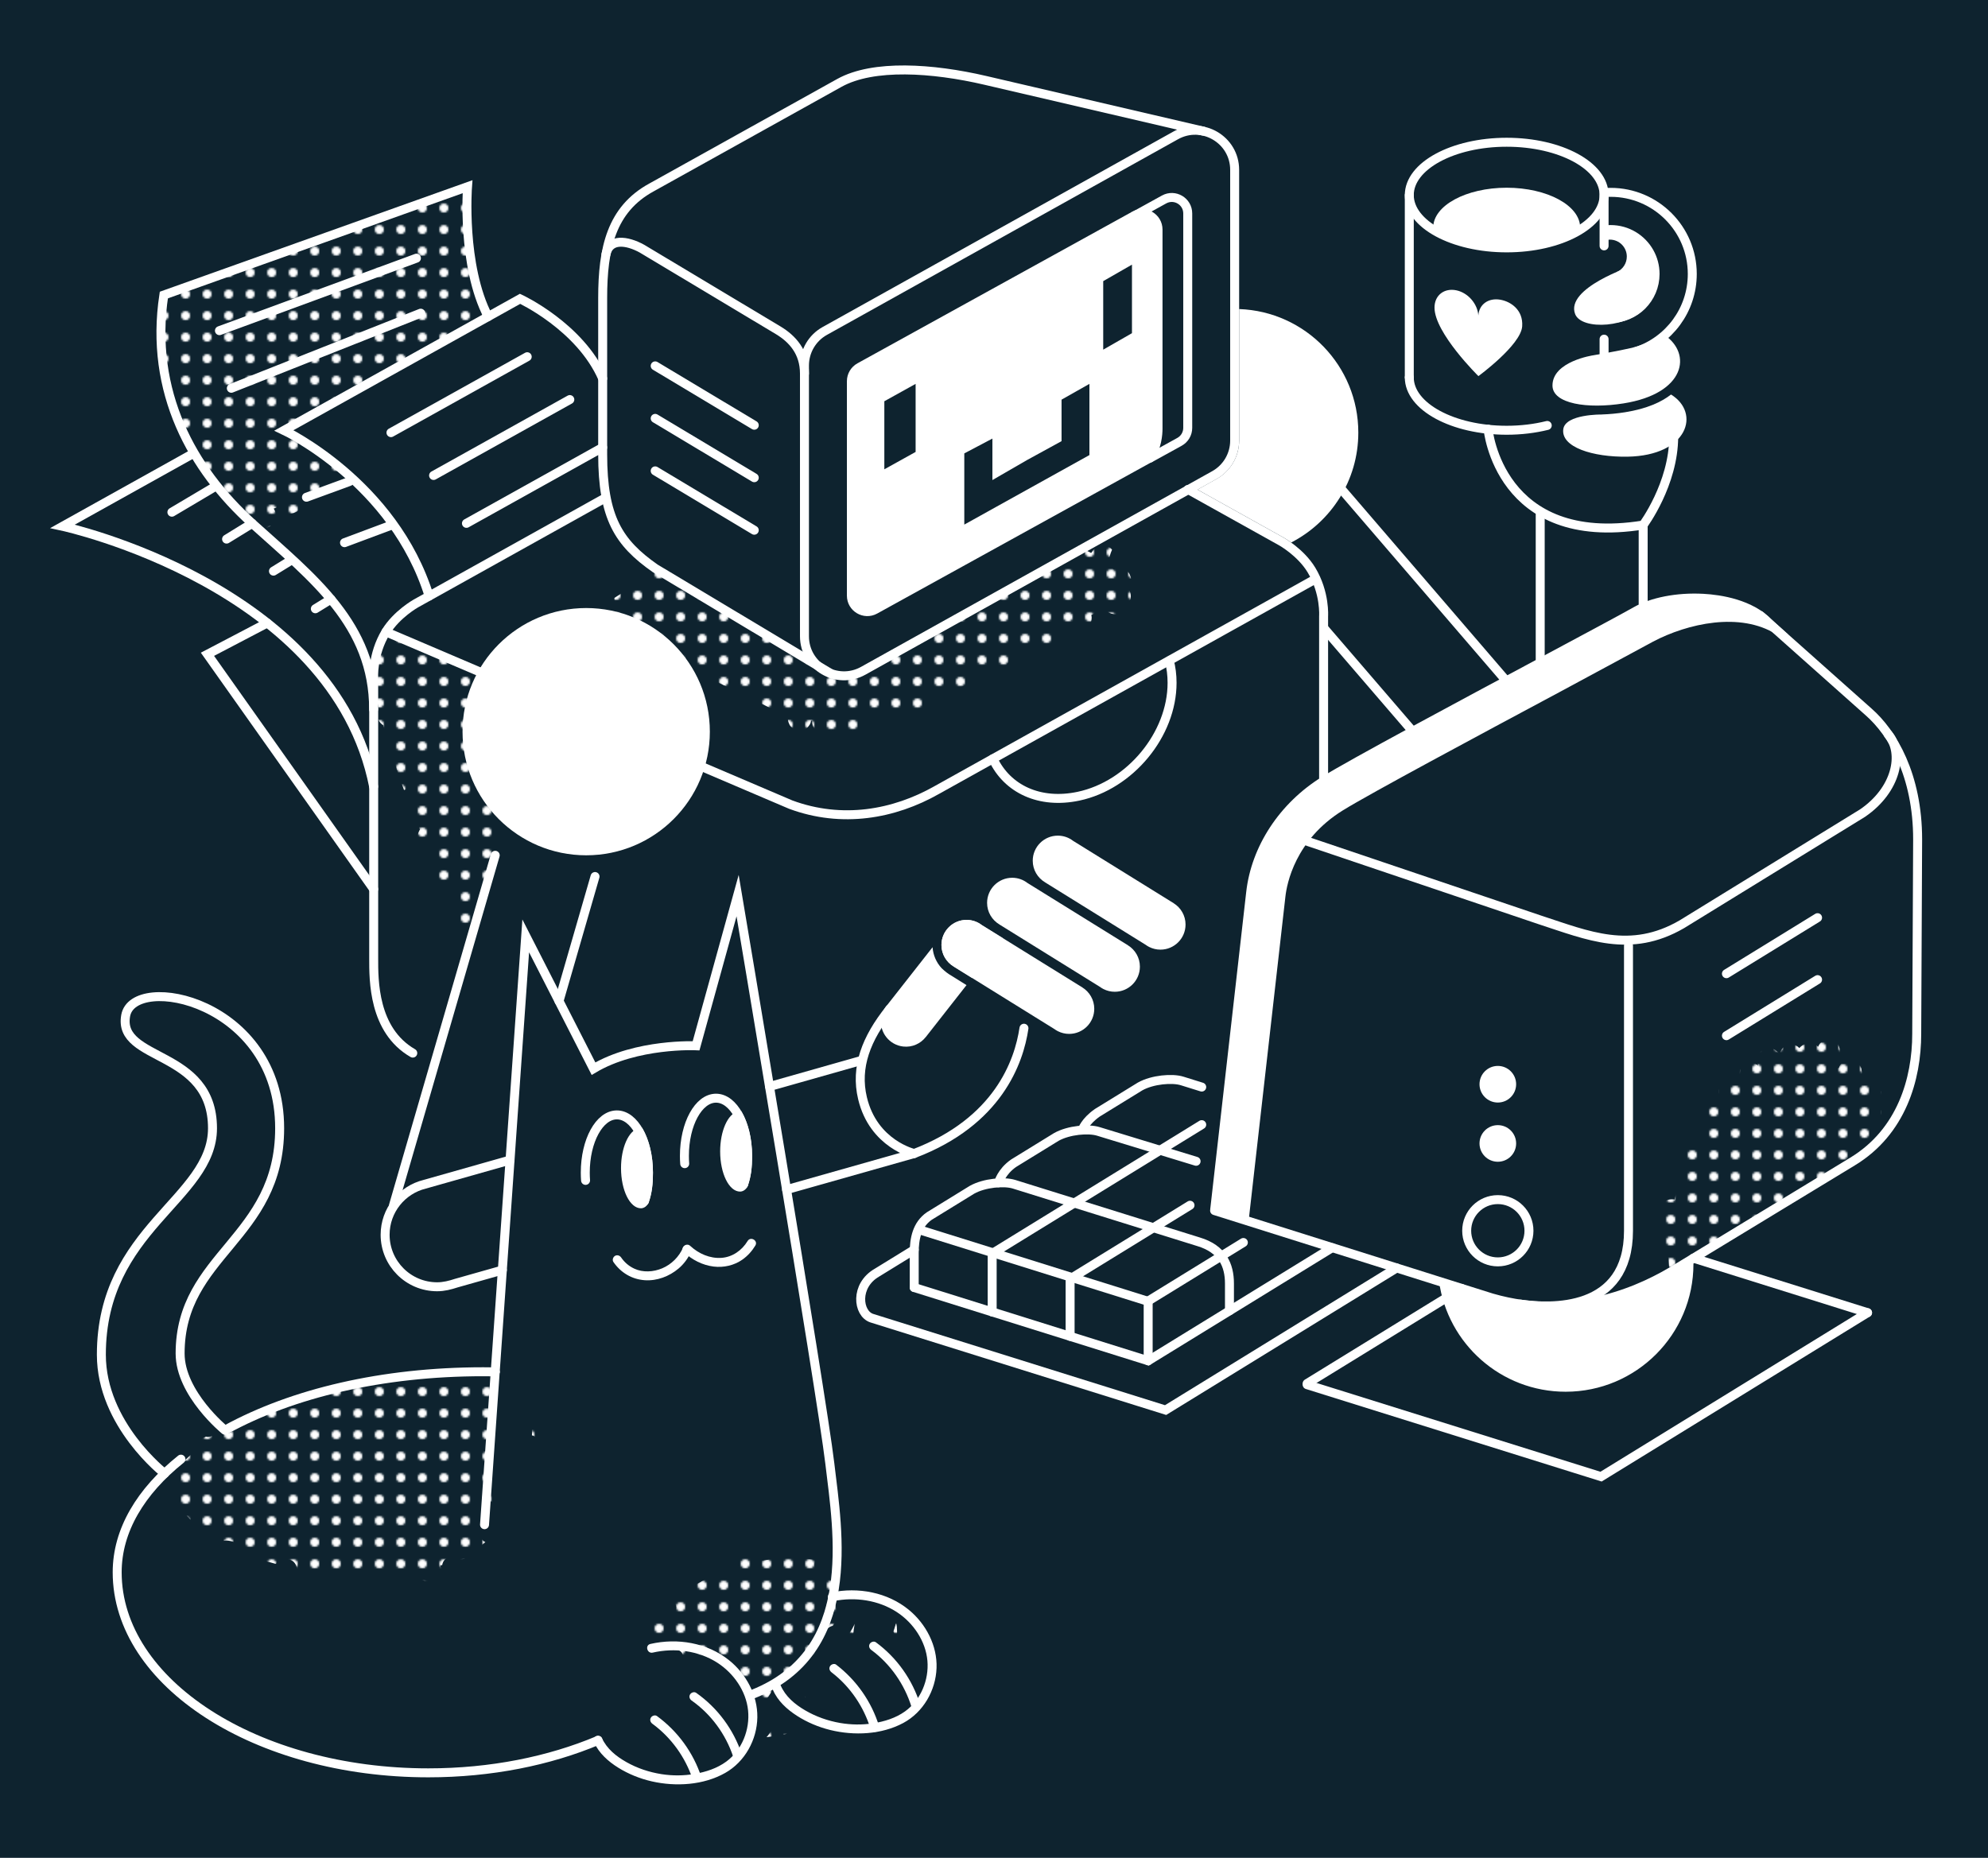 <?xml version="1.0" encoding="utf-8"?>
<!-- Generator: Adobe Illustrator 25.3.1, SVG Export Plug-In . SVG Version: 6.00 Build 0)  -->
<svg version="1.1" xmlns="http://www.w3.org/2000/svg" xmlns:xlink="http://www.w3.org/1999/xlink" x="0px" y="0px"
	 viewBox="0 0 1108.34 1036" style="enable-background:new 0 0 1108.34 1036;" xml:space="preserve">
<style type="text/css">
	.st0{fill:none;}
	.st1{fill:#FFFFFFDD;}
	.st2{fill:#0E232F;}
	.st3{fill:url(#Nouvelle_nuance_de_motif_2);}
	.st4{fill:none;stroke:#FFFFFFDD;stroke-width:5;stroke-linecap:round;stroke-miterlimit:10;}
	.st5{fill:#FFFFFFDD;stroke:#FFFFFFDD;stroke-width:5;stroke-linecap:round;stroke-miterlimit:10;}
</style>
<pattern  x="-403.06" y="1025.45" width="11.01" height="11.01" patternUnits="userSpaceOnUse" id="Nouvelle_nuance_de_motif_2" viewBox="0.21 -11.01 11.01 11.01" style="overflow:visible;">
	<g>
		<rect x="0.21" y="-11.01" class="st0" width="11.01" height="11.01"/>
		<circle class="st1" cx="2.74" cy="-8.45" r="2.5"/>
		<rect x="0.21" y="-11.01" class="st0" width="11.01" height="11.01"/>
	</g>
</pattern>
<g id="Calque_3">
	<rect class="st2" width="1108.34" height="1036"/>
</g>
<g id="Calque_2">
	<path class="st3" d="M278.91,815.32c-0.21-1.97-0.24-3.85-0.11-5.78c-0.14-4-0.45-7.97-1.07-11.93c0-0.01,0-0.01-0.01-0.02
		c-0.32-1.1-0.46-2.1-0.51-3.23c-0.56-2.71-1.46-5.36-2.21-8c-0.02-0.07-0.03-0.13-0.04-0.2c0.47-1.24,0.7-2.62,0.78-4.06
		c0.25-0.31,0.54-0.59,0.86-0.82c-0.27-0.14-0.55-0.28-0.83-0.42c0-1.9-0.21-3.82-0.43-5.54c-0.14-1.04-0.49-1.98-1-2.8
		c-0.02-0.72-0.03-1.45-0.06-2.17c-0.18-4.17-4.02-7.45-8.23-6.27c-0.85,0.34-1.74,0.51-2.65,0.51c-0.96,0.06-1.82,0.29-2.57,0.65
		c-1.19,0.01-2.38,0.02-3.57,0.02c-0.44-0.09-0.89-0.13-1.38-0.11c-1.01,0.03-2.02,0.07-3.02,0.1c-0.9,0.03-1.7,0.21-2.41,0.5
		c-2.4,0.16-4.81,0.16-7.23,0.06c-1.57-0.02-2.84,0.41-3.81,1.13c-1.29,0.07-2.36,0.47-3.21,1.09c-3.97-0.72-8.04-1.33-12.21-1.81
		c-9.14,2.41-18.34,3.97-27.39,6.99c-9.72,3.24-19.37,6.72-29.49,8.48c-1.98,0.34-3.73-0.41-4.89-1.65c-0.3,0.09-0.6,0.19-0.9,0.28
		c-0.39,0.12-0.77,0.19-1.13,0.23c-0.96,0.4-1.92,0.81-2.88,1.21c-0.39,0.74-1.03,1.38-1.95,1.8c-5.71,2.63-11.01,5.98-16.85,8.33
		c-1.03,0.41-2.02,0.36-2.91,0.02c-0.85,0.34-1.72,0.65-2.6,0.93c-0.09,0.29-0.21,0.57-0.35,0.83c-0.09,0.17-0.19,0.33-0.28,0.49
		c-0.18,0.82-0.56,1.6-1.19,2.23l-1.36,1.36c-1.51,1.51-3.28,1.75-4.81,1.24c-1.23,0.62-2.49,0.52-3.58-0.02
		c-0.94,0.54-1.88,1.08-2.83,1.61c-1.39,0.77-2.7,0.88-3.82,0.55c-0.31,0.16-0.63,0.32-0.94,0.48c-0.36,0.18-0.72,0.31-1.07,0.41
		c-0.1,1-0.61,2.01-1.66,2.9c-0.18,0.16-0.36,0.32-0.54,0.48c-0.14,0.87-0.5,1.75-1.16,2.59c-1.81,2.29-4.02,4.12-6.13,6.13
		c-0.61,0.59-1.28,0.95-1.97,1.17c-0.07,0.63-0.27,1.28-0.65,1.9c-2.1,3.44-3.55,6.84-4,10.53c0.65,0.67,1.14,1.51,1.37,2.51
		c0.52,0.97,0.63,2.16,0.08,3.47c-0.1,0.25-0.2,0.47-0.29,0.7c-0.02,0.11-0.03,0.21-0.05,0.32c-0.04,0.25-0.1,0.48-0.17,0.7
		c4.51,9.39,13.49,17.83,25.64,24.68c0.88-0.72,1.97-1.15,3.07-1.07c0.67,0.05,1.35,0.13,2.01,0.27c0.34,0.07,1.39,0.17,0.03,0.07
		c2.8,0.21,4.87,2.13,5,5c0.01,0.24-0.01,0.48-0.04,0.71c6.22,2.71,13.05,5.05,20.33,6.97c0.5-0.26,1.01-0.52,1.52-0.77
		c0.46-0.34,0.96-0.62,1.48-0.84c0.38-0.16,0.76-0.26,1.16-0.33c0.41-0.12,0.82-0.23,1.23-0.35c2.7-0.74,5.32,0.91,6.15,3.49
		c0.06,0.19,0.11,0.39,0.14,0.59c0.11,0.28,0.19,0.58,0.25,0.89c0.18,0.03,0.36,0.06,0.53,0.09c0.47,2.78,2.53,5.23,6.17,5.23
		c2.83,0,4.7-1.49,5.61-3.45c7.56,0.9,15.42,1.38,23.49,1.38c10.72,0,21.06-0.83,30.82-2.38c0.02,0.19,0.05,0.37,0.09,0.56
		c0.04,0.87,0.3,1.67,0.77,2.42c0.34,0.44,0.68,0.88,1.02,1.32c0.81,0.81,1.77,1.36,2.87,1.67c0.58,0.08,1.15,0.15,1.73,0.23
		c1.17,0,2.27-0.3,3.28-0.89c0.23-0.12,0.45-0.23,0.68-0.35c0.76-0.41,1.37-0.97,1.82-1.67c0.57-0.63,0.96-1.36,1.16-2.21
		c0.27-0.86,0.31-1.73,0.12-2.59c-0.02-0.39-0.09-0.76-0.19-1.12c0.33-0.08,0.65-0.17,0.98-0.25c0.34-1.98,1.51-3.71,3.73-4.26
		c1.45-0.36,2.62-0.15,3.59,0.4c0.02,0,0.04,0,0.05,0.01c0.25,0.05,0.49,0.12,0.72,0.21c0.42,0.15,0.8,0.34,1.14,0.55
		c0.3,0.06,0.58,0.15,0.86,0.25c3.75-1.2,7.36-2.51,10.79-3.93c-0.07-0.54-0.08-1.09,0.02-1.67c0.28-1.62,1.12-2.8,2.27-3.56
		c0.28-0.3,0.58-0.55,0.89-0.76c-3.85-1.96-3.22-6.7-1.19-10.03c0.14-0.24,0.32-0.45,0.51-0.66c-0.53-0.37-0.96-0.86-1.28-1.46
		c-1.25-1.48-1.92-3.44-1.61-5.91c0.46-3.73,4.05-6.07,7.26-4.42c0.17,0.03,0.34,0.06,0.5,0.11c0.57,0.02,1.12,0.14,1.63,0.38
		c0.43,0.05,0.86,0.16,1.28,0.34c-0.08-0.37-0.13-0.75-0.12-1.17c0.05-1.92,0.25-3.68,0.69-5.35c-0.62-0.79-1.01-1.74-1.03-2.82
		c-0.04-2.9,0.71-5.06,2.04-7.63c0.07-0.13,0.15-0.24,0.23-0.35c0.16-1.04,0.27-2.11,0.32-3.18
		C279.35,817.09,279.02,816.29,278.91,815.32z"/>
	<path class="st3" d="M466.06,896.68c-0.23-0.91-0.24-1.81-0.07-2.72c-0.27-0.56-0.43-1.19-0.45-1.88c-0.03-1.1,0.11-1.99,0.37-2.86
		c0.16-1.77,0.1-3.55-0.06-5.32c-0.14-0.39-0.25-0.81-0.31-1.27c-0.29-2.39-0.65-4.74-0.77-7.15c-0.06-1.29,0.42-2.38,1.19-3.21
		c-0.38-0.11-0.77-0.21-1.15-0.32c0.01,0.15,0.02,0.31,0.01,0.47c0.03,0.69-0.12,1.33-0.43,1.93c-0.06,0.2-0.17,0.37-0.26,0.55
		c-0.12,0.31-0.27,0.66-0.4,0.9c-0.01,0.02-0.02,0.05-0.04,0.07c-0.01,0.02-0.03,0.04-0.04,0.06c-0.18,0.27-0.59,0.8-0.81,1.04
		c-0.45,0.49-0.99,0.83-1.61,1.03c-0.39,0.23-0.81,0.34-1.26,0.34c-0.44,0.12-0.89,0.12-1.33,0c-0.45,0-0.87-0.12-1.26-0.34
		c-0.62-0.2-1.16-0.55-1.61-1.03c-0.26-0.34-0.52-0.67-0.78-1.01c-0.17-0.4-0.34-0.8-0.5-1.19c-0.02-0.17-0.05-0.35-0.07-0.52
		c-0.17-0.51-0.28-1.04-0.28-1.58c0-1.03,0.32-1.98,0.86-2.81c-10.66-1.59-22.46-1.3-34.57,1.21c-0.26-0.43-0.57-0.83-0.94-1.2
		c-0.44-0.34-0.88-0.68-1.32-1.02c-1.01-0.59-2.11-0.88-3.28-0.89h-0.26c-0.89-0.03-1.73,0.15-2.5,0.56
		c-0.81,0.26-1.5,0.71-2.09,1.34c-0.63,0.59-1.08,1.29-1.34,2.09c-0.39,0.75-0.58,1.56-0.56,2.43c-0.11,0.04-0.23,0.07-0.35,0.11
		c-0.04,0.51-0.1,1.02-0.19,1.51c-0.1,0.62-0.4,1.17-0.65,1.74c-0.5,1.16-1.84,1.92-2.99,2.3c-1.29,0.42-2.69,0.11-3.85-0.5
		c-0.6-0.31-1.13-0.84-1.55-1.44c-8.97,4.02-16.84,9.12-23.23,14.92c0.67,0.61,1.19,1.4,1.49,2.32c0.83,2.56-0.97,5.48-3.49,6.15
		c-0.74,0.2-1.49,0.25-2.24,0.29c-1.04,0.23-2.08,0.12-3.06-0.29c-0.14-0.06-0.29-0.14-0.43-0.21c-3.22,4.1-5.77,8.42-7.51,12.84
		c1.2,0.39,2.19,1.23,2.63,2.56c0.96-1.37,2.54-2.35,4.68-2.53c2.43-0.21,4.64,0.76,6.04,2.39c1.1,0.66,1.98,1.63,2.46,2.87
		c0.77,0.14,1.59,0.39,2.44,0.78c1.76,0.8,2.46,2.24,2.45,3.75c1.78,0.81,3.42,1.88,4.85,3.15c0.38-0.35,0.82-0.64,1.31-0.84
		c0.91-0.9,2.11-1.53,3.41-1.63c3.12-0.23,6.29,0.71,9.05,2.3c1.86-1.47,4.84-1.82,7-0.07c1.33,1.07,2.49,2.28,3.55,3.56
		c0.09,0.09,0.19,0.17,0.28,0.27c0.34,0.34,0.6,0.71,0.8,1.1c0.86,1.14,1.68,2.33,2.47,3.54c0.47,0.23,0.92,0.55,1.33,0.98
		c2.54,2.69,3.91,5.9,5.12,9.36c0.4,1.15,0.32,2.22-0.07,3.13c0.07,0.51,0.14,1.02,0.21,1.53c1.62-1.48,3.8-2.36,5.84-2.44
		c0.48-0.19,0.99-0.36,1.53-0.49c1.77-2.2,3.23-5.16,4.52-7.46c0.19-0.74,0.54-1.46,1.06-2.1c0.28-0.4,0.62-0.74,1.02-1.02
		c1.52-1.28,3.51-1.43,5.21-0.86c0.29-0.03,0.58-0.06,0.88-0.09c0.21-0.02,0.41-0.03,0.61-0.02c0.14-1.3,0.53-2.54,1.13-3.72
		c-0.28-1.45,0.07-3.01,1.36-4.24c1.63-1.56,3.14-2.55,5.27-3.33c0.79-0.29,1.54-0.34,2.24-0.21c0.51-0.21,1.03-0.4,1.59-0.55
		c0.88-0.24,1.75-0.19,2.57,0.05c0.01,0,0.01-0.01,0.02-0.01c-0.47-0.74-0.77-1.58-0.83-2.46c-0.73-1.34-0.79-2.96,0.37-4.48
		c0.25-0.33,1.07-1.53,1.65-2.25c0.2-0.53,0.5-1.06,0.92-1.57c1.48-1.77,2.92-3.51,4.6-5.11c0.78-0.74,1.67-1.17,2.58-1.34
		c1.67-2.07,2.92-4.12,3.58-6.54C466.91,899.23,466.24,898.08,466.06,896.68z"/>
	<path class="st3" d="M278.4,466.21v-1.98c-0.03-0.42-0.02-0.84,0-1.26v-0.33c0.01,0,0.01,0,0.02,0c0.03-0.45,0.08-0.89,0.16-1.33
		c0.01-0.07,0.04-0.13,0.06-0.2c-0.15-0.47-0.24-0.97-0.24-1.53c0.02-2.98,0.12-5.98,0.21-8.97c-0.29-7.05-0.68-14.1-0.72-21.15
		c-0.01-1.34,0.54-2.44,1.36-3.25l-9.13-50.38l-54.98-23.47c0,0-7.83,19.89-6.81,29.61c0,0,0.89,4.91,2.95,13.3
		c-0.5,0.95-0.77,1.97-0.77,3.05v0.51c-0.03,0.89,0.15,1.73,0.56,2.5c0.26,0.81,0.71,1.5,1.34,2.09c0.37,0.4,0.79,0.71,1.24,0.96
		c0.33,1.2,0.67,2.43,1.03,3.7c0.75-0.12,1.53-0.08,2.25,0.09c0.65,0.15,1.22,0.45,1.7,0.89c0.54,0.35,0.97,0.82,1.29,1.4
		c0.37,0.57,0.56,1.19,0.59,1.86c0.13,0.58,0.12,1.16-0.03,1.74c-0.01,0.19-0.01,0.39-0.01,0.58c0,1.36-0.56,2.56-1.46,3.54
		c-0.1,0.11-0.22,0.18-0.33,0.28c-0.06,0.08-0.11,0.16-0.18,0.23c-0.16,0.17-0.35,0.31-0.53,0.45c2.04,6.55,4.46,13.75,7.28,21.38
		c0.64-0.21,1.3-0.31,1.96-0.23c0,0,0.01,0,0.01,0c2.7-0.12,5,2.38,5,5v6.13c0,1.35-0.54,2.52-1.39,3.4
		c1.05,2.55,2.14,5.13,3.27,7.73c-0.24,0.36-0.43,0.75-0.57,1.17c-0.41,0.77-0.59,1.61-0.56,2.5c0.08,0.58,0.15,1.15,0.23,1.73
		c0.31,1.1,0.87,2.06,1.67,2.87c0.44,0.34,0.88,0.68,1.32,1.02c0.78,0.45,1.61,0.73,2.49,0.83c0.14,0.3,0.29,0.61,0.44,0.91
		c1.82,0.1,3.59,1.13,4.39,2.85c0.67,0.79,1.07,1.81,0.97,3.07c-0.04,0.48-0.1,0.91-0.18,1.33c0,0,0,0,0,0
		c-0.16,0.82-0.3,1.64-0.42,2.46c0.4,0.79,0.81,1.58,1.22,2.36c-0.85,1.01-1.4,2.36-1.4,4.06v0.32c0,4.45,3.67,6.53,7.11,6.25
		c1.04,1.85,2.1,3.7,3.18,5.54c0.38,4.17,0.93,8.32,1.68,12.44c0.57,3.14,4.2,5.1,7.13,4.66c3.17-0.48,5.62-3.08,5.64-6.38
		c0-0.46,0.01-0.92,0.01-1.38c0.01-1.17-0.25-2.17-0.68-3.02c-0.05-0.35-0.1-0.7-0.15-1.06l11.96-37.71
		C278.86,468.48,278.4,467.36,278.4,466.21z"/>
	<path class="st3" d="M158.3,240l113.85-63.45c-12.78-16.48-11.51-72.42-11.51-72.42l-169.6,62.51
		c-11.09,74.72,46.14,122.04,46.14,122.04l0.66-0.22c0.28,1.11,0.79,2.18,1.65,2.88c1.47,1.2,2.51,1.85,4.29,2.53
		c0.31,0.12,0.61,0.22,0.94,0.28c1.31,0.26,2.82,0.51,4.13,0.09c2.84-0.92,5.14-3.56,5.02-6.69c-0.06-1.42-0.52-2.81-1.29-3.96
		l2.93-0.97c0.32,0.66,0.73,1.27,1.26,1.81c0.44,0.34,0.88,0.68,1.32,1.02c1.01,0.59,2.11,0.88,3.28,0.89h0.51
		c0.89,0.03,1.73-0.15,2.5-0.56c0.81-0.26,1.5-0.71,2.09-1.34c0.63-0.59,1.08-1.29,1.34-2.09c0.41-0.77,0.59-1.61,0.56-2.5
		c-0.06-0.47-0.13-0.93-0.19-1.4l30.03-9.93C190.76,261.02,158.3,240,158.3,240z"/>
	<polyline class="st4" points="509.69,717.96 640.12,758.81 742.68,695.75 	"/>
	<path class="st4" d="M326.46,658.22c-0.11-1.42-0.16-2.87-0.16-4.35c0-17.77,7.89-32.17,17.62-32.17c9.73,0,17.62,14.4,17.62,32.17
		c0,6.27-0.54,10.88-2.23,15.83"/>
	<path class="st4" d="M381.73,648.9c-0.11-1.42-0.16-2.87-0.16-4.35c0-17.77,7.89-32.17,17.62-32.17s17.62,14.4,17.62,32.17
		c0,6.27-0.54,10.88-2.23,15.83"/>
	<line class="st4" x1="260.05" y1="291.84" x2="336" y2="249.51"/>
	<g>
		<g>
			<path class="st1" d="M363.75,961.25c10.44,7.64,18.35,18.65,22.4,30.92c1,3.04,5.83,1.74,4.82-1.33
				c-4.49-13.6-13.14-25.46-24.69-33.91c-1.09-0.8-2.79-0.18-3.42,0.9C362.12,959.1,362.66,960.45,363.75,961.25L363.75,961.25z"/>
		</g>
	</g>
	<g>
		<g>
			<path class="st1" d="M385.62,948.29c10.82,7.6,18.98,18.78,23.15,31.31c1.01,3.04,5.84,1.74,4.82-1.33
				c-4.61-13.83-13.52-25.91-25.45-34.29c-1.11-0.78-2.78-0.2-3.42,0.9C383.99,946.12,384.51,947.51,385.62,948.29L385.62,948.29z"
				/>
		</g>
	</g>
	<g>
		<g>
			<path class="st1" d="M463.64,932.57c10.27,7.87,17.9,19.08,21.67,31.43c0.94,3.07,5.77,1.76,4.82-1.33
				c-4.19-13.7-12.61-25.72-23.97-34.42c-1.07-0.82-2.8-0.17-3.42,0.9C461.99,930.43,462.57,931.74,463.64,932.57L463.64,932.57z"/>
		</g>
	</g>
	<g>
		<g>
			<path class="st1" d="M485.79,920.09c10.65,7.84,18.53,19.23,22.42,31.84c0.95,3.07,5.77,1.76,4.82-1.33
				c-4.3-13.93-12.97-26.18-24.72-34.82c-1.09-0.8-2.79-0.18-3.42,0.9C484.15,917.94,484.7,919.29,485.79,920.09L485.79,920.09z"/>
		</g>
	</g>
	<path class="st4" d="M651.91,368.45c1.01,3.83,1.54,7.95,1.54,12.3c0,28.81-23.36,57.13-52.17,63.24
		c-21.56,4.58-39.75-3.93-47.7-20.89"/>
	<path class="st4" d="M847.67,727.22c16.5,2.31,60.24,4.69,60.24-40.92V527.32"/>
	<path class="st4" d="M722.72,467.06l135.96,45.96c26.54,8.64,50.25,19.06,78.96,2.38l100.71-61.96
		c19.01-12.94,23.2-33.43,14.34-43.99"/>
	<line class="st4" x1="962.51" y1="542.97" x2="1013.32" y2="511.72"/>
	<circle class="st1" cx="326.81" cy="408" r="68.94"/>
	<path class="st4" d="M276.09,765l17.01-243.12l37.79,74.04c24-14.3,57.19-12.77,57.19-12.77l23.15-83.74
		c0,0,46.81,277.79,51.4,316.6c4.6,38.81,16.34,105.19-42.89,128.68"/>
	<line class="st4" x1="270.13" y1="850.21" x2="276.09" y2="765"/>
	<g>
		<g>
			<path class="st1" d="M381.29,698.28c4.63,4.26,10.29,7.21,16.57,7.99c5.59,0.69,11.47-0.63,16.09-3.91
				c2.93-2.08,5.31-4.74,7.17-7.81c1.67-2.76-2.65-5.28-4.32-2.52c-3.21,5.31-8.55,8.98-14.59,9.39
				c-6.43,0.43-12.63-2.28-17.38-6.66C382.46,692.56,378.92,696.09,381.29,698.28L381.29,698.28z"/>
		</g>
	</g>
	<g>
		<g>
			<path class="st1" d="M341.99,703.73c4.09,5.95,10.31,9.69,17.55,10.16c6.8,0.44,13.59-2.15,18.75-6.51
				c2.94-2.49,5.34-5.69,6.87-9.23c0.54-1.24,0.37-2.68-0.9-3.42c-1.06-0.62-2.88-0.35-3.42,0.9c-2.29,5.27-6.51,9.42-11.59,11.59
				c-5.01,2.13-10.84,2.43-15.59,0.23c-3.02-1.4-5.45-3.47-7.36-6.24c-0.76-1.11-2.2-1.61-3.42-0.9
				C341.78,700.95,341.22,702.61,341.99,703.73L341.99,703.73z"/>
		</g>
	</g>
	<path class="st1" d="M360.26,670.93l2.47-8.13l-1.19-11.06l-2.89-15.4l-2.66-7.19c-5.5,1.35-9.76,10.78-9.76,22.23
		c0,12.37,4.97,22.4,11.11,22.4c1.43,0,3.57-0.96,4.46-3.77L360.26,670.93z"/>
	<path class="st1" d="M415.53,661.62l2.47-8.13l-1.19-11.06l-2.89-15.4l-2.66-7.19c-5.5,1.35-9.76,10.78-9.76,22.23
		c0,12.37,4.97,22.4,11.11,22.4c1.43,0,3.57-0.96,4.46-3.77L415.53,661.62z"/>
	<path class="st4" d="M125.98,797.2c36.92-20.24,87.03-32.27,143.37-32.27c2.26,0,4.5,0.02,6.74,0.06"/>
	<path class="st4" d="M333.4,970.51c-27.21,11.44-59.7,18.08-94.61,18.08c-95.8,0-173.46-50.07-173.46-111.83
		c0-23.41,13.12-45.13,35.55-63.09"/>
	<path class="st4" d="M91.79,821.66c0,0-35.28-27.28-35.28-66.26c0-70.47,61.96-86.68,61.96-126.25c0-44.3-53.13-36.81-48.4-62.85
		c4.39-24.15,85.84-8.34,85.84,62.85c0,61.74-55.49,70.25-55.49,125.57c0,22.47,24.98,42.79,24.98,42.79"/>
	<g>
		<g>
			<path class="st1" d="M331.24,971.65c2.72,6.02,7.86,10.58,13.37,14.02c5.74,3.58,12.16,6.17,18.75,7.67
				c13.37,3.05,28.84,2.16,40.96-4.71c11-6.24,17.72-18.46,17.91-31.01c0.18-12.33-6.25-24.22-15.77-31.83
				c-12.25-9.81-28.75-12.52-43.87-9.07c-3.14,0.72-1.81,5.54,1.33,4.82c12.12-2.77,25.42-1.15,35.98,5.63
				c9.04,5.81,16.05,15.73,17.16,26.58c1.1,10.71-3.35,22.08-12.12,28.54c-5.17,3.81-11.45,5.83-17.72,6.91
				c-6.03,1.04-12.35,1.07-18.4,0.12c-6.86-1.08-13.52-3.29-19.57-6.71c-5.68-3.2-10.96-7.42-13.7-13.48
				c-0.56-1.23-2.34-1.53-3.42-0.9C330.88,968.97,330.69,970.41,331.24,971.65L331.24,971.65z"/>
		</g>
	</g>
	<g>
		<g>
			<path class="st1" d="M430.89,942.26c2.64,6.2,7.84,10.92,13.4,14.5c5.7,3.67,12.09,6.35,18.67,7.96
				c13.2,3.23,28.49,2.59,40.64-3.94c11.15-6,18.08-18.1,18.54-30.64c0.46-12.43-5.87-24.54-15.34-32.36
				c-12.02-9.92-28.36-12.88-43.43-9.78c-1.32,0.27-2.09,1.84-1.75,3.08c0.38,1.38,1.75,2.02,3.08,1.75
				c12-2.46,25.04-0.6,35.38,6.17c9.1,5.96,16.02,16.12,16.97,27.1c0.92,10.64-3.69,21.92-12.48,28.21
				c-5.22,3.74-11.48,5.66-17.77,6.65c-6.05,0.95-12.37,0.86-18.39-0.18c-6.84-1.18-13.46-3.51-19.47-7.01
				c-5.75-3.35-11.08-7.76-13.74-14.02c-0.53-1.24-2.36-1.52-3.42-0.9C430.5,939.59,430.36,941.01,430.89,942.26L430.89,942.26z"/>
		</g>
	</g>
	<line class="st4" x1="276.09" y1="476.94" x2="219.4" y2="672.05"/>
	<line class="st4" x1="331.74" y1="488.78" x2="311.66" y2="558.22"/>
	<path class="st4" d="M509.69,643.24"/>
	<path class="st4" d="M482.92,590.59"/>
	<path class="st4" d="M747.44,272.27"/>
	<path class="st4" d="M710.94,318.71"/>
	<line class="st4" x1="845.6" y1="386.45" x2="747.44" y2="272.27"/>
	<line class="st4" x1="738.25" y1="350.45" x2="792.45" y2="413.45"/>
	<path class="st4" d="M336,278.47l-104.09,58.01c0,0-10.8,6.03-16.76,15.86c-7.76,12.81-6.81,25.87-6.81,25.87v156.26
		c0,11.98-0.28,40.02,21.79,52.77"/>
	<path class="st4" d="M662.33,272.93l52.03,29c0,0,10.8,6.03,16.76,15.86c7.76,12.81,6.81,25.87,6.81,25.87v97.02"/>
	<path class="st4" d="M459.81,184.56l195.75-109.1c14.69-8.19,32.78,2.43,32.78,19.26v150.96c0,8-4.33,15.36-11.31,19.26
		l-195.75,109.1c-14.69,8.19-32.78-2.43-32.78-19.26V203.82C448.5,195.82,452.83,188.45,459.81,184.56z"/>
	<path class="st4" d="M632.44,120.36l16.55-9.13c5.93-3.27,13.19,1.02,13.19,7.78v119.6c0,3.24-1.76,6.22-4.6,7.78l-16.55,9.13"/>
	<path class="st5" d="M632.44,120.24L632.44,120.24l-153.18,84.54c-2.83,1.56-4.6,4.55-4.6,7.78v119.6c0,6.77,7.26,11.06,13.19,7.78
		l153.18-84.54v0c4.07-6.25,4.59-13.14,4.59-16.38V128.03C645.63,121.26,638.36,116.97,632.44,120.24z"/>
	<g>
		<polygon class="st2" points="591.83,222.86 591.83,246 572.49,256.59 553.28,267.7 553.28,244.56 537.61,252.83 537.61,273.55
			537.61,292.53 555.05,282.83 572.49,273.14 589.93,263.45 607.37,253.76 607.37,234.78 607.37,214.06 		"/>
		<polygon class="st2" points="493.03,223.75 493.03,242.73 493.03,261.7 510.47,252.01 510.47,233.03 510.47,214.06 		"/>
		<polygon class="st2" points="615.06,156.77 615.06,175.49 615.06,194.98 631.09,185.79 631.09,166 631.09,147.57 		"/>
	</g>
	<path class="st4" d="M462.98,375.48l-97.7-58.55c-20.43-14.3-29.28-28.23-29.28-63.64s0-59.59,0-87.16s4.77-49.36,27.23-61.62
		c0,0,85.87-47.83,104.77-58.3s51.8-8.28,81.32-1.4l121.54,28.32"/>
	<path class="st4" d="M448.5,208.34c0-11.97-6.67-19.34-14.56-24.11l-76.04-45.57c-8.36-4.62-18.21-5.94-20.05,3.15"/>
	<path class="st4" d="M239.25,332.39C219.56,268.87,158.3,240,158.3,240l131.64-73.37c0,0,33.47,15.49,46.06,44.43"/>
	<path class="st4" d="M289.94,166.63"/>
	<line class="st4" x1="217.97" y1="241.25" x2="293.93" y2="198.92"/>
	<line class="st4" x1="241.73" y1="265.14" x2="317.68" y2="222.81"/>
	<path class="st4" d="M208.3,438.6C186.1,326.25,34.91,293.48,34.91,293.48l72.73-40.53"/>
	<line class="st4" x1="95.83" y1="285.62" x2="118.94" y2="271.91"/>
	<line class="st4" x1="126.32" y1="300.62" x2="140.6" y2="291.84"/>
	<line class="st4" x1="152.46" y1="318.48" x2="162.72" y2="312.17"/>
	<line class="st4" x1="175.81" y1="339.47" x2="184.49" y2="334.13"/>
	<path class="st4" d="M208.3,395.57c0-47.32-33.63-72.94-67.71-103.73c-33.36-30.14-57.46-73.24-49.25-127.31l169.3-60.41
		c0,0-3.32,44.03,11.51,72.42"/>
	<line class="st4" x1="122.34" y1="184.38" x2="232.16" y2="143.97"/>
	<line class="st4" x1="128.97" y1="216.51" x2="234.55" y2="174.64"/>
	<line class="st4" x1="170.85" y1="277.27" x2="194.79" y2="268.5"/>
	<line class="st4" x1="192.07" y1="302.62" x2="217.97" y2="292.94"/>
	<polyline class="st4" points="208.34,495.83 115.66,364.85 148.99,347.39 	"/>
	<line class="st4" x1="858.69" y1="375.32" x2="858.69" y2="286.72"/>
	<line class="st4" x1="916.09" y1="292.77" x2="916.09" y2="343.91"/>
	<path class="st1" d="M715.58,299.74c0.18,0.1,1.88,1.06,4.27,2.78c22.22-11.44,37.43-34.59,37.43-61.31
		c0-37.23-29.52-67.55-66.44-68.87v73.3c0,8.9-4.83,17.11-12.6,21.44l-10.63,5.93L715.58,299.74z"/>
	<path class="st4" d="M829.62,239.32c0,0,6.13,66.38,86.47,53.45c0,0,17.02-22.81,17.02-49.36"/>
	<ellipse class="st4" cx="840" cy="108.77" rx="54.3" ry="29.45"/>
	<path class="st4" d="M862.61,237.25c-6.88,1.71-14.54,2.67-22.61,2.67c-29.99,0-54.3-13.18-54.3-29.45"/>
	<line class="st4" x1="785.7" y1="210.47" x2="785.7" y2="108.77"/>
	<line class="st4" x1="894.3" y1="137.11" x2="894.3" y2="108.77"/>
	<path class="st1" d="M865.53,214.98c0.01,10.24,19.59,13.16,39.66,9.96c34.54-5.5,38.27-27.75,22.73-38.17
		c0,0-10.31,5.36-18.1,7.19s-21.57,4.17-21.57,4.17S865.51,201.45,865.53,214.98z"/>
	<path class="st1" d="M878.17,175.15c3.54,9.16,30.6,8,40.55-5.11c5.72-7.52,10.55-35.84-8.09-37.45l-0.81,15.74
		C909.83,148.34,872.55,160.6,878.17,175.15z"/>
	<path class="st4" d="M894.3,107.4c1.2-0.1,2.42-0.14,3.65-0.14c25.14,0,45.52,20.38,45.52,45.52c0,20.15-13.09,37.24-31.23,43.23"
		/>
	<path class="st4" d="M894.72,128.21c1.06-0.14,2.13-0.21,3.23-0.21c9.3,0,17.4,5.12,21.64,12.7c2,3.57,3.14,7.69,3.14,12.08
		c0,13.69-11.09,24.78-24.78,24.78"/>
	<path class="st1" d="M915.74,134.29l-7.08-5l-12.09-2.4l-1.76,1.19c0.28,0.43,0.49,0.89,0.55,1.31c0.23,1.49,0.41,2.99,0.54,4.49
		c0.57-0.16,1.13-0.26,1.62-0.26c5.22,0,9.45,4.23,9.45,9.45c0,3.81-2.26,7.1-5.51,8.59l1.28,2.22l6.8,3.41l7.88-5L915.74,134.29z"
		/>
	<line class="st4" x1="894.3" y1="189.12" x2="894.3" y2="202.9"/>
	<path class="st1" d="M931.62,220c-5.26,4.12-13.32,7.91-25.64,9.88c-4.4,0.7-8.73,1.1-12.91,1.24c-0.12,0.01-0.21,0.02-0.21,0.02
		s-20.01-0.24-21.29,8.07c-1.51,10.13,16.48,15.78,35.84,15.45C941.14,254.06,948.25,230.22,931.62,220z"/>
	<path class="st1" d="M880.96,126.89c0,4.85-18.34,12.13-40.96,12.13s-40.96-6.43-40.96-12.13c0-12.27,18.34-22.21,40.96-22.21
		S880.96,114.63,880.96,126.89z"/>
	<path class="st1" d="M996.85,353.79l-8.79-8c-10.94-11.52-28.72-14.13-38.36-14.66c-14.8-0.81-29.42,2.02-39.1,7.59
		c-5.56,3.19-26.73,14.53-51.23,27.65c-47.45,25.4-106.51,57.02-122.36,66.84c-23.6,14.63-39.39,38.67-42.24,64.31
		c-1.86,16.73-17.48,154.16-20.06,176.89l21.5,5.65c0.18-1.62,18.41-161.93,20.43-180.11c0.79-7.11,5.43-31.59,31.97-48.03
		c15.26-9.46,76.46-42.22,121.15-66.15c25.68-13.75,45.85-24.82,51.81-27.96c19.37-10.22,48.65-16.72,68.73-4.09L996.85,353.79z"/>
	<path class="st4" d="M981.28,343.15l60.43,53.79c13.45,11.74,27.4,35.4,27.4,71.15l-0.51,108.43c0,25.19-8.51,54.64-35.74,71.15
		l-98.04,59.57c-17.53,10.89-56.17,30.13-103.15,16.51l-154.51-48.7"/>
	<path class="st4" d="M728.76,772.15"/>
	<polyline class="st4" points="728.76,772.15 892.6,823.42 1041.19,732 	"/>
	<line class="st4" x1="728.76" y1="771.47" x2="814.91" y2="718.47"/>
	<line class="st4" x1="1041.19" y1="732" x2="944.11" y2="701.58"/>
	<circle class="st1" cx="835.06" cy="604.6" r="10.21"/>
	<circle class="st1" cx="835.06" cy="637.62" r="10.21"/>
	<circle class="st4" cx="835.06" cy="686.3" r="17.36"/>
	<g>
		<line class="st4" x1="479.85" y1="591.46" x2="429.03" y2="605.87"/>
		<line class="st4" x1="438.55" y1="663.38" x2="509.69" y2="643.24"/>
		<path class="st4" d="M284.36,646.89l-47.59,13.49c-12.67,3.11-22.06,14.54-22.06,28.16c0,16.02,12.98,29,29,29
			c3.77,0,7.25-0.91,10.67-2.03l25.69-7.27"/>
	</g>
	<path class="st1" d="M934.81,707.23c-17.53,10.89-56.17,30.13-103.15,16.51l-29.37-9.26c4.71,34.78,34.51,61.59,70.58,61.59
		c39.35,0,71.25-31.9,71.25-71.25c0-1.07-0.03-2.14-0.08-3.2L934.81,707.23z"/>
	<line class="st4" x1="962.51" y1="577.53" x2="1013.32" y2="546.27"/>
	<path class="st4" d="M733.08,323.05L522.33,440.51c-23.95,13.62-52.92,18.75-81.48,8.17l-225.7-96.34"/>
	<path class="st4" d="M570.87,573.37c-2.78,18.8-14.49,52.05-61.17,69.87c0,0-22.72-5.11-28.84-30.86
		c-4.12-17.3,2.07-33.32,15.15-49.66"/>
	<path class="st1" d="M628.89,527.16l0.01-0.01l-55.95-34.7l-0.01,0.01c-2.38-1.87-5.37-2.99-8.62-2.99c-7.73,0-14,6.27-14,14
		c0,5.12,2.76,9.59,6.87,12.03l-0.01,0.01l56.04,34.79c0.61,0.45,1.25,0.85,1.93,1.2l0.09,0.06l0.01-0.01
		c1.89,0.95,4.01,1.49,6.26,1.49c7.73,0,14-6.27,14-14C635.51,534.02,632.86,529.63,628.89,527.16z"/>
	<path class="st1" d="M603.45,550.65l0.01-0.01l-55.95-34.7l-0.01,0.01c-2.38-1.87-5.37-2.99-8.62-2.99c-7.73,0-14,6.27-14,14
		c0,5.12,2.76,9.59,6.87,12.03l-0.01,0.01l56.04,34.79c0.61,0.45,1.25,0.85,1.93,1.2l0.09,0.06l0.01-0.01
		c1.89,0.95,4.01,1.49,6.26,1.49c7.73,0,14-6.27,14-14C610.06,557.51,607.41,553.12,603.45,550.65z"/>
	<path class="st1" d="M654.34,503.67l0.01-0.01l-55.95-34.7l-0.01,0.01c-2.38-1.87-5.37-2.99-8.62-2.99c-7.73,0-14,6.27-14,14
		c0,5.12,2.76,9.59,6.87,12.03l-0.01,0.01l56.04,34.79c0.61,0.45,1.25,0.85,1.93,1.2l0.09,0.06l0.01-0.01
		c1.89,0.95,4.01,1.49,6.26,1.49c7.73,0,14-6.27,14-14C660.96,510.53,658.31,506.14,654.34,503.67z"/>
	<path class="st1" d="M541.97,545.36l14.79-18.87l-0.01-0.01c0.95-0.97,1.76-2.09,2.4-3.31l-11.65-7.23l-0.01,0.01
		c-2.38-1.87-5.37-2.99-8.62-2.99c-7.73,0-14,6.27-14,14c0,5.12,2.76,9.59,6.87,12.03l-0.01,0.01L541.97,545.36z"/>
	<path class="st1" d="M529.09,543.25c-1.78-1.1-4.06-3.3-4.06-3.3c-2.98-3.18-4.81-7.34-5.11-11.75l-25.09,31.98
		c-0.51,0.56-0.98,1.15-1.4,1.79l-0.07,0.09l0.01,0.01c-1.15,1.77-1.92,3.82-2.17,6.06c-0.85,7.69,4.7,14.6,12.38,15.45
		c4.99,0.55,9.64-1.6,12.53-5.28l0.01,0.01l22.72-28.98L529.09,543.25z"/>
	<path class="st4" d="M509.69,717.96c0,0,0-11.62,0-19.34s1.45-15.64,8.35-20.49l23.89-14.7c6.91-3.85,17.89-4.79,23.44-3.05
		l102.83,32.07c13.32,3.98,17.24,13.09,17.24,23.26c0,7.72,0,15.23,0,15.23"/>
	<path class="st4" d="M556.72,659.57c0,0,1.45-6.05,8.35-10.9l23.89-14.7c6.91-3.85,17.89-4.79,23.44-3.05l54.44,16.64"/>
	<path class="st4" d="M603.4,630.09c0,0,1.45-4.71,8.35-9.56l23.89-14.7c6.91-3.85,17.89-4.79,23.44-3.05l10.9,3.4"/>
	<line class="st4" x1="640.12" y1="725.5" x2="693.19" y2="692.85"/>
	<line class="st4" x1="597.57" y1="712.6" x2="663.45" y2="672.08"/>
	<line class="st4" x1="554.17" y1="698.38" x2="669.98" y2="627.14"/>
	<path class="st4" d="M509.69,696.88l-20.77,12.78c-12.5,7.2-10.71,22.77-2.92,25.37l163.83,51.27l128.82-79.25"/>
	<polyline class="st4" points="512.43,685.72 640.12,725.68 640.12,758.81 	"/>
	<line class="st4" x1="553.15" y1="731.62" x2="553.15" y2="699.49"/>
	<line class="st4" x1="596.6" y1="745.18" x2="596.6" y2="712.38"/>
	<line class="st4" x1="420.51" y1="295.67" x2="365.28" y2="262.57"/>
	<path class="st4" d="M365.28,233.3"/>
	<line class="st4" x1="420.51" y1="266.39" x2="365.28" y2="233.3"/>
	<line class="st4" x1="420.51" y1="237.12" x2="365.28" y2="204.02"/>
	<path class="st1" d="M801.14,181.11"/>
	<path class="st1" d="M824.24,209.73c0,0-24.48-24.06-24.48-38.2c0-6.94,5.48-11.07,12.24-9.63c6.48,1.38,11.76,7.55,12.2,14.01
		c0.43-6.27,5.67-9.9,12.2-8.79c5.73,0.97,12.89,5.59,12.24,14.86C847.91,192.43,824.24,209.73,824.24,209.73z"/>
	<path class="st3" d="M1046.81,615.83c-0.25-0.19-0.5-0.39-0.75-0.58c0.17-0.14,0.34-0.28,0.5-0.44l0.26-0.26
		c0.63-0.59,1.08-1.29,1.34-2.09c0.41-0.77,0.59-1.61,0.56-2.5c0.03-0.89-0.15-1.73-0.56-2.5c-0.26-0.81-0.71-1.5-1.34-2.09
		c-0.44-0.34-0.88-0.68-1.32-1.02c-1.01-0.59-2.11-0.88-3.28-0.89l-1.73,0.23c-1.1,0.31-2.06,0.87-2.87,1.67l-0.26,0.26
		c-0.63,0.59-1.08,1.29-1.34,2.09c-0.06,0.12-0.11,0.24-0.16,0.36c-0.87-1.43-1.78-2.79-2.75-4.08c0.3-0.09,0.6-0.2,0.88-0.35
		c0.81-0.26,1.5-0.71,2.09-1.34c0.63-0.59,1.08-1.29,1.34-2.09c0.41-0.77,0.59-1.61,0.56-2.5l-0.23-1.73
		c-0.31-1.1-0.87-2.06-1.67-2.87c-0.44-0.34-0.88-0.68-1.32-1.02c-1.01-0.59-2.11-0.88-3.28-0.89h-0.26
		c-0.89-0.03-1.73,0.15-2.5,0.56c-0.81,0.26-1.5,0.71-2.09,1.34c-0.63,0.59-1.08,1.29-1.34,2.09c-0.11,0.21-0.2,0.43-0.28,0.65
		c-1.62-1.21-3.33-2.26-5.1-3.16c7.93-0.44,7.81-12.98-0.43-12.98c-3.08,0-5.02,1.76-5.84,3.99c-0.4-0.4-0.85-0.76-1.35-1.06
		c-0.52-0.22-1.04-0.44-1.55-0.66c-1.15-0.31-2.3-0.31-3.46,0c-0.26,0.09-0.51,0.17-0.77,0.26c-0.85,0.2-1.58,0.59-2.21,1.16
		c-0.44,0.29-0.81,0.66-1.14,1.06c-1.04-1.17-2.58-1.95-4.63-1.95c-4.03,0-6.12,3.02-6.26,6.15c-0.02-0.04-0.03-0.08-0.05-0.11
		c-0.26-0.81-0.71-1.5-1.34-2.09c-0.44-0.34-0.88-0.68-1.32-1.02c-1.01-0.59-2.11-0.88-3.28-0.89l-1.73,0.23
		c-1.1,0.31-2.06,0.87-2.87,1.67c-0.09,0.09-0.17,0.17-0.26,0.26c-0.63,0.59-1.08,1.29-1.34,2.09c-0.41,0.77-0.59,1.61-0.56,2.5
		c-0.03,0.89,0.15,1.73,0.56,2.5c0.05,0.15,0.11,0.28,0.17,0.42c-1.02-0.92-2.41-1.51-4.18-1.51c-6.11,0-7.76,6.92-4.95,10.66
		c-0.43,0.37-0.87,0.72-1.3,1.1c-0.12-0.14-0.25-0.28-0.4-0.41c-0.59-0.63-1.29-1.08-2.09-1.34c-0.77-0.41-1.61-0.59-2.5-0.56
		l-1.73,0.23c-1.1,0.31-2.06,0.87-2.87,1.67c-0.34,0.44-0.68,0.88-1.02,1.32c-0.59,1.01-0.88,2.11-0.89,3.28v0.26
		c-0.03,0.89,0.15,1.73,0.56,2.5c0.26,0.81,0.71,1.5,1.34,2.09c0.13,0.14,0.26,0.26,0.4,0.38c-0.95,1.11-1.89,2.25-2.8,3.42
		c-0.46-0.26-0.96-0.47-1.48-0.62l-1.73-0.23c-1.17,0-2.27,0.3-3.28,0.89c-0.17,0.09-0.34,0.17-0.51,0.26
		c-0.76,0.41-1.37,0.97-1.82,1.67c-0.57,0.63-0.96,1.36-1.16,2.21c-0.27,0.86-0.31,1.73-0.12,2.59c0.04,0.87,0.3,1.67,0.77,2.42
		c0.34,0.44,0.68,0.88,1.02,1.32c0.21,0.2,0.42,0.39,0.65,0.57c-1.68,2.74-3.28,5.57-4.79,8.5c-0.28-0.07-0.57-0.11-0.87-0.13
		c-0.86-0.19-1.73-0.15-2.59,0.12c-0.52,0.22-1.04,0.44-1.55,0.66c-0.98,0.58-1.75,1.36-2.33,2.33c-0.04,0.1-0.09,0.21-0.13,0.31
		c-0.04,0.06-0.09,0.11-0.13,0.18c-0.47,0.75-0.73,1.55-0.77,2.42c-0.19,0.86-0.15,1.73,0.12,2.59c0.22,0.52,0.44,1.04,0.66,1.55
		c0.52,0.88,1.22,1.6,2.07,2.15c-2.55,6.4-4.65,13.07-6.24,19.87c-0.22-0.04-0.44-0.07-0.66-0.1c-10.85-1.22-6.66,18.41-8.09,24.34
		c-1.04,4.32,2.01,7.32,5.39,7.97c0.1,3.2,0.32,6.3,0.69,9.28l114.23-72c-0.38-3.94-1-7.68-1.81-11.23c0.02,0,0.05-0.01,0.07-0.01
		c1.1-0.31,2.06-0.87,2.87-1.67l0.51-0.51c0.63-0.59,1.08-1.29,1.34-2.09c0.41-0.77,0.59-1.61,0.56-2.5
		c0.03-0.89-0.15-1.73-0.56-2.5C1047.89,617.12,1047.44,616.42,1046.81,615.83z"/>
	<path class="st3" d="M442.85,946.7c1.62,0.18,3.08,1.19,3.9,2.57c0.25-0.52,0.61-1.03,1.11-1.48c0.47-0.42,0.96-0.83,1.44-1.24
		c-0.08-0.14-0.16-0.29-0.23-0.44c-1.15-0.49-2.04-1.47-2.55-2.65c-0.69,0.03-1.34-0.04-1.95-0.22
		C444.12,944.32,443.48,945.49,442.85,946.7z"/>
	<path class="st3" d="M499.63,904.43c-0.2,0.95-0.45,1.92-0.54,2.24c-0.28,1.06-0.62,2.08-1,3.08c0.75,1.67,1.3,3.49,1.7,5.35
		C500.3,911.55,500.25,907.97,499.63,904.43z"/>
	<path class="st3" d="M432.11,962.9c-0.64,0.71-1.36,1.34-2.17,1.85c-0.58,1.45-1.47,2.79-2.59,3.95c3.75-0.42,7.55-1.06,11.38-1.91
		c-1.06,0.1-2.13-0.02-3.21-0.44C433.79,965.68,432.58,964.46,432.11,962.9z"/>
	<path class="st3" d="M475.68,911.48c0.19-1.98,0.43-4.08,0.86-6.13c-0.88,2.12-2.05,4.11-3.45,6.05c0.73,0.01,1.46,0.17,2.16,0.5
		C475.4,911.76,475.54,911.62,475.68,911.48z"/>
	<path class="st3" d="M299.39,802.19c0.1-0.21,0.2-0.42,0.29-0.63c0.25-0.54,0.58-0.97,0.94-1.32c-1.17-1.53-2.46-3.02-3.88-4.48
		c0.02,1.49-0.06,3.04-0.19,4.64C297.69,800.63,298.73,801.22,299.39,802.19z"/>
	<path class="st3" d="M629.99,325.79c0.41-0.77,0.59-1.61,0.56-2.5c0.03-0.89-0.15-1.73-0.56-2.5c-0.26-0.81-0.71-1.5-1.34-2.09
		c-0.25-0.19-0.5-0.38-0.74-0.57c-1.4,0.57-3.04,0.55-4.38-0.27c-0.4-0.25-0.78-0.53-1.14-0.84l-0.05,0.01
		c-0.5,0.14-0.97,0.34-1.41,0.58c-0.57-0.65-1.21-1.31-1.91-1.96c0.25-0.33,0.49-0.66,0.74-0.99c-1.05-1.17-1.54-2.72-1.07-4.49
		c0.33-1.25,0.76-2.48,1.29-3.65c-0.52-0.69-1.16-1.28-1.87-1.66c-1.51-0.8-3.34-1.2-5.01-0.66c-0.52,0.22-1.04,0.44-1.55,0.66
		c-0.98,0.58-1.75,1.36-2.33,2.33l-0.88,1.17c-1.53-0.8-3.16-1.6-4.92-2.39L478.1,375.48l-15.97,1.37l-96.85-58.14l-2.66,1.72
		c0.54,0.83,0.85,1.88,0.85,2.8c0,1.22-0.54,2.7-1.46,3.54c-1.98,1.79-4.72,2.36-7.15,1.07c-0.63-0.33-1.15-0.82-1.55-1.38
		l-10.81,6.99c0.02,0.17,0.04,0.34,0.04,0.51v2.55c0,2.8-2.29,4.88-5,5c-1.67,0.07-3.19-0.86-4.1-2.21l-2.32,1.5
		c5.42,0.96,11.27,3.94,15.06,5.79c11.13,5.42,22.27,10.78,31.14,19.58c1.17,1.16,1.58,2.49,1.46,3.74
		c3.46,1.71,6.92,3.42,10.34,5.11c0.67-0.17,1.38-0.21,2.09-0.1h0.45c1.76,0,3.43,0.96,4.32,2.48c0.24,0.41,0.41,0.83,0.52,1.27
		c4.67,2.3,9.15,4.51,13.3,6.55c0.69-0.35,1.45-0.54,2.29-0.6c0.88-0.05,1.71,0.2,2.43,0.63c0.39,0.13,0.78,0.25,1.16,0.39
		c0.04,0.01,0.07,0.03,0.11,0.04c2.32,0.32,4.18,2.38,4.4,4.63c4.65,2.28,8.4,4.11,10.8,5.26c2.56,1.23,5.4,2.35,8.48,3.33
		c-0.11,0.47-0.17,0.94-0.17,1.44v0.51c-0.03,0.89,0.15,1.73,0.56,2.5c0.26,0.81,0.71,1.5,1.34,2.09c0.59,0.63,1.29,1.08,2.09,1.34
		c0.77,0.41,1.61,0.59,2.5,0.56l1.73-0.23c1.1-0.31,2.06-0.87,2.87-1.67c0.34-0.44,0.68-0.88,1.02-1.32
		c0.42-0.73,0.69-1.5,0.81-2.32c0.2,0.03,0.4,0.05,0.6,0.08c-0.22,3.4,1.86,7,6.26,7.01c5.96,0.02,11.92-0.19,17.86-0.64
		c3.5-0.26,6.5-2.8,6.5-6.5c0-0.19-0.01-0.38-0.03-0.56c1.64-0.3,3.3-0.65,4.97-1.04c0.12-1.15,0.57-2.25,1.43-3.11
		c2.19-2.19,5.44-1.74,7.52,0.26c0.08,0.08,0.16,0.17,0.23,0.25c2.47-0.82,4.95-1.76,7.45-2.8c0.14,0.48,0.33,0.94,0.59,1.33
		c0.67,1.04,1.6,1.99,2.72,2.56c0.02-0.05,0.04-0.11,0.06-0.16c1.44-3.62,5.3-4.79,8.36-2.21c-0.48-0.4,0.01-0.2,0.93-0.34
		c0.03,0,0.06-0.01,0.09-0.02c0.03-0.03,0.06-0.06,0.08-0.09c1.21-1.47,2.26-3.11,2.59-5.03c0.2-1.15,0.25-2.25,0.01-3.31
		c2.65-1.29,5.42-2.65,8.26-4.04c0.33,0.82,0.8,1.57,1.4,2.12c0.54,0.49,1.15,0.92,1.81,1.25c1.28-1.09,2.55-2.2,3.8-3.32
		c1.67-1.48,4.17-1.84,6.04-0.82c0.71-1.13,1.27-2.37,1.7-3.63c0.3-0.89,0.3-1.96,0.09-2.97c1.73-0.86,3.48-1.73,5.23-2.61
		c0.53,0.73,1.2,1.37,1.94,1.76c1.51,0.8,3.34,1.2,5.01,0.66c0.52-0.22,1.04-0.44,1.55-0.66c0.98-0.58,1.75-1.36,2.33-2.33
		c1.03-1.35,2.07-2.71,3.1-4.06c0.54-0.7,0.8-1.76,0.85-2.79c3.64-1.83,7.23-3.65,10.74-5.44c0.03,0.05,0.05,0.1,0.07,0.15
		c0.83,1.41,2.3,2.55,3.88,2.99c0.86,0.27,1.73,0.31,2.59,0.12c0.86-0.04,1.67-0.3,2.42-0.77c1.39-0.89,2.61-2.23,2.99-3.88
		c0.16-0.7,0.22-1.42,0.19-2.13c0.16-0.53,0.24-1.08,0.22-1.66c0.01-0.37-0.02-0.73-0.08-1.08c3.08-1.58,6.02-3.09,8.78-4.52
		c0.17,0.29,0.36,0.56,0.59,0.81c0.46,0.71,1.07,1.27,1.82,1.67c1.51,0.8,3.34,1.2,5.01,0.66c1.59-0.51,3.06-1.49,3.88-2.99l1.1-2
		c0.82-1.49,1.11-3.32,0.66-4.98c2.72-1.44,4.98-2.66,6.64-3.57c0.25-0.14,0.49-0.29,0.74-0.43c0.55,1.12,1.4,2.08,2.49,2.65
		c3.23,1.71,6.92,0.72,8.89-2.33l2.38-3.69c1.52-2.35,1-5.77-0.91-7.8C629.28,327.29,629.73,326.6,629.99,325.79z"/>
	<path class="st1" d="M419.3,644.55c0-9.97-2.33-18.83-6.12-25.1c-0.6,0.05-1.24,0.16-1.94,0.38c-1,0.31-1.92,0.83-2.78,1.5
		c3.53,5.49,5.84,13.93,5.84,23.22c0,6.41-0.59,10.62-2.1,15.02c-0.45,1.31,0.25,2.73,1.55,3.18c0.27,0.09,0.54,0.14,0.81,0.14
		c1.04,0,2.01-0.65,2.36-1.69C418.62,656.29,419.3,651.47,419.3,644.55z"/>
	<path class="st1" d="M357.99,628.9c-0.62,0-1.28,0.07-2.02,0.25c-0.98,0.24-1.92,0.75-2.8,1.47c3.54,5.49,5.86,13.95,5.86,23.25
		c0,6.41-0.59,10.62-2.1,15.02c-0.45,1.31,0.25,2.73,1.55,3.18c0.27,0.09,0.54,0.14,0.81,0.14c1.04,0,2.01-0.65,2.36-1.69
		c1.68-4.9,2.37-9.72,2.37-16.64C364.03,643.97,361.73,635.16,357.99,628.9z"/>
</g>
</svg>
